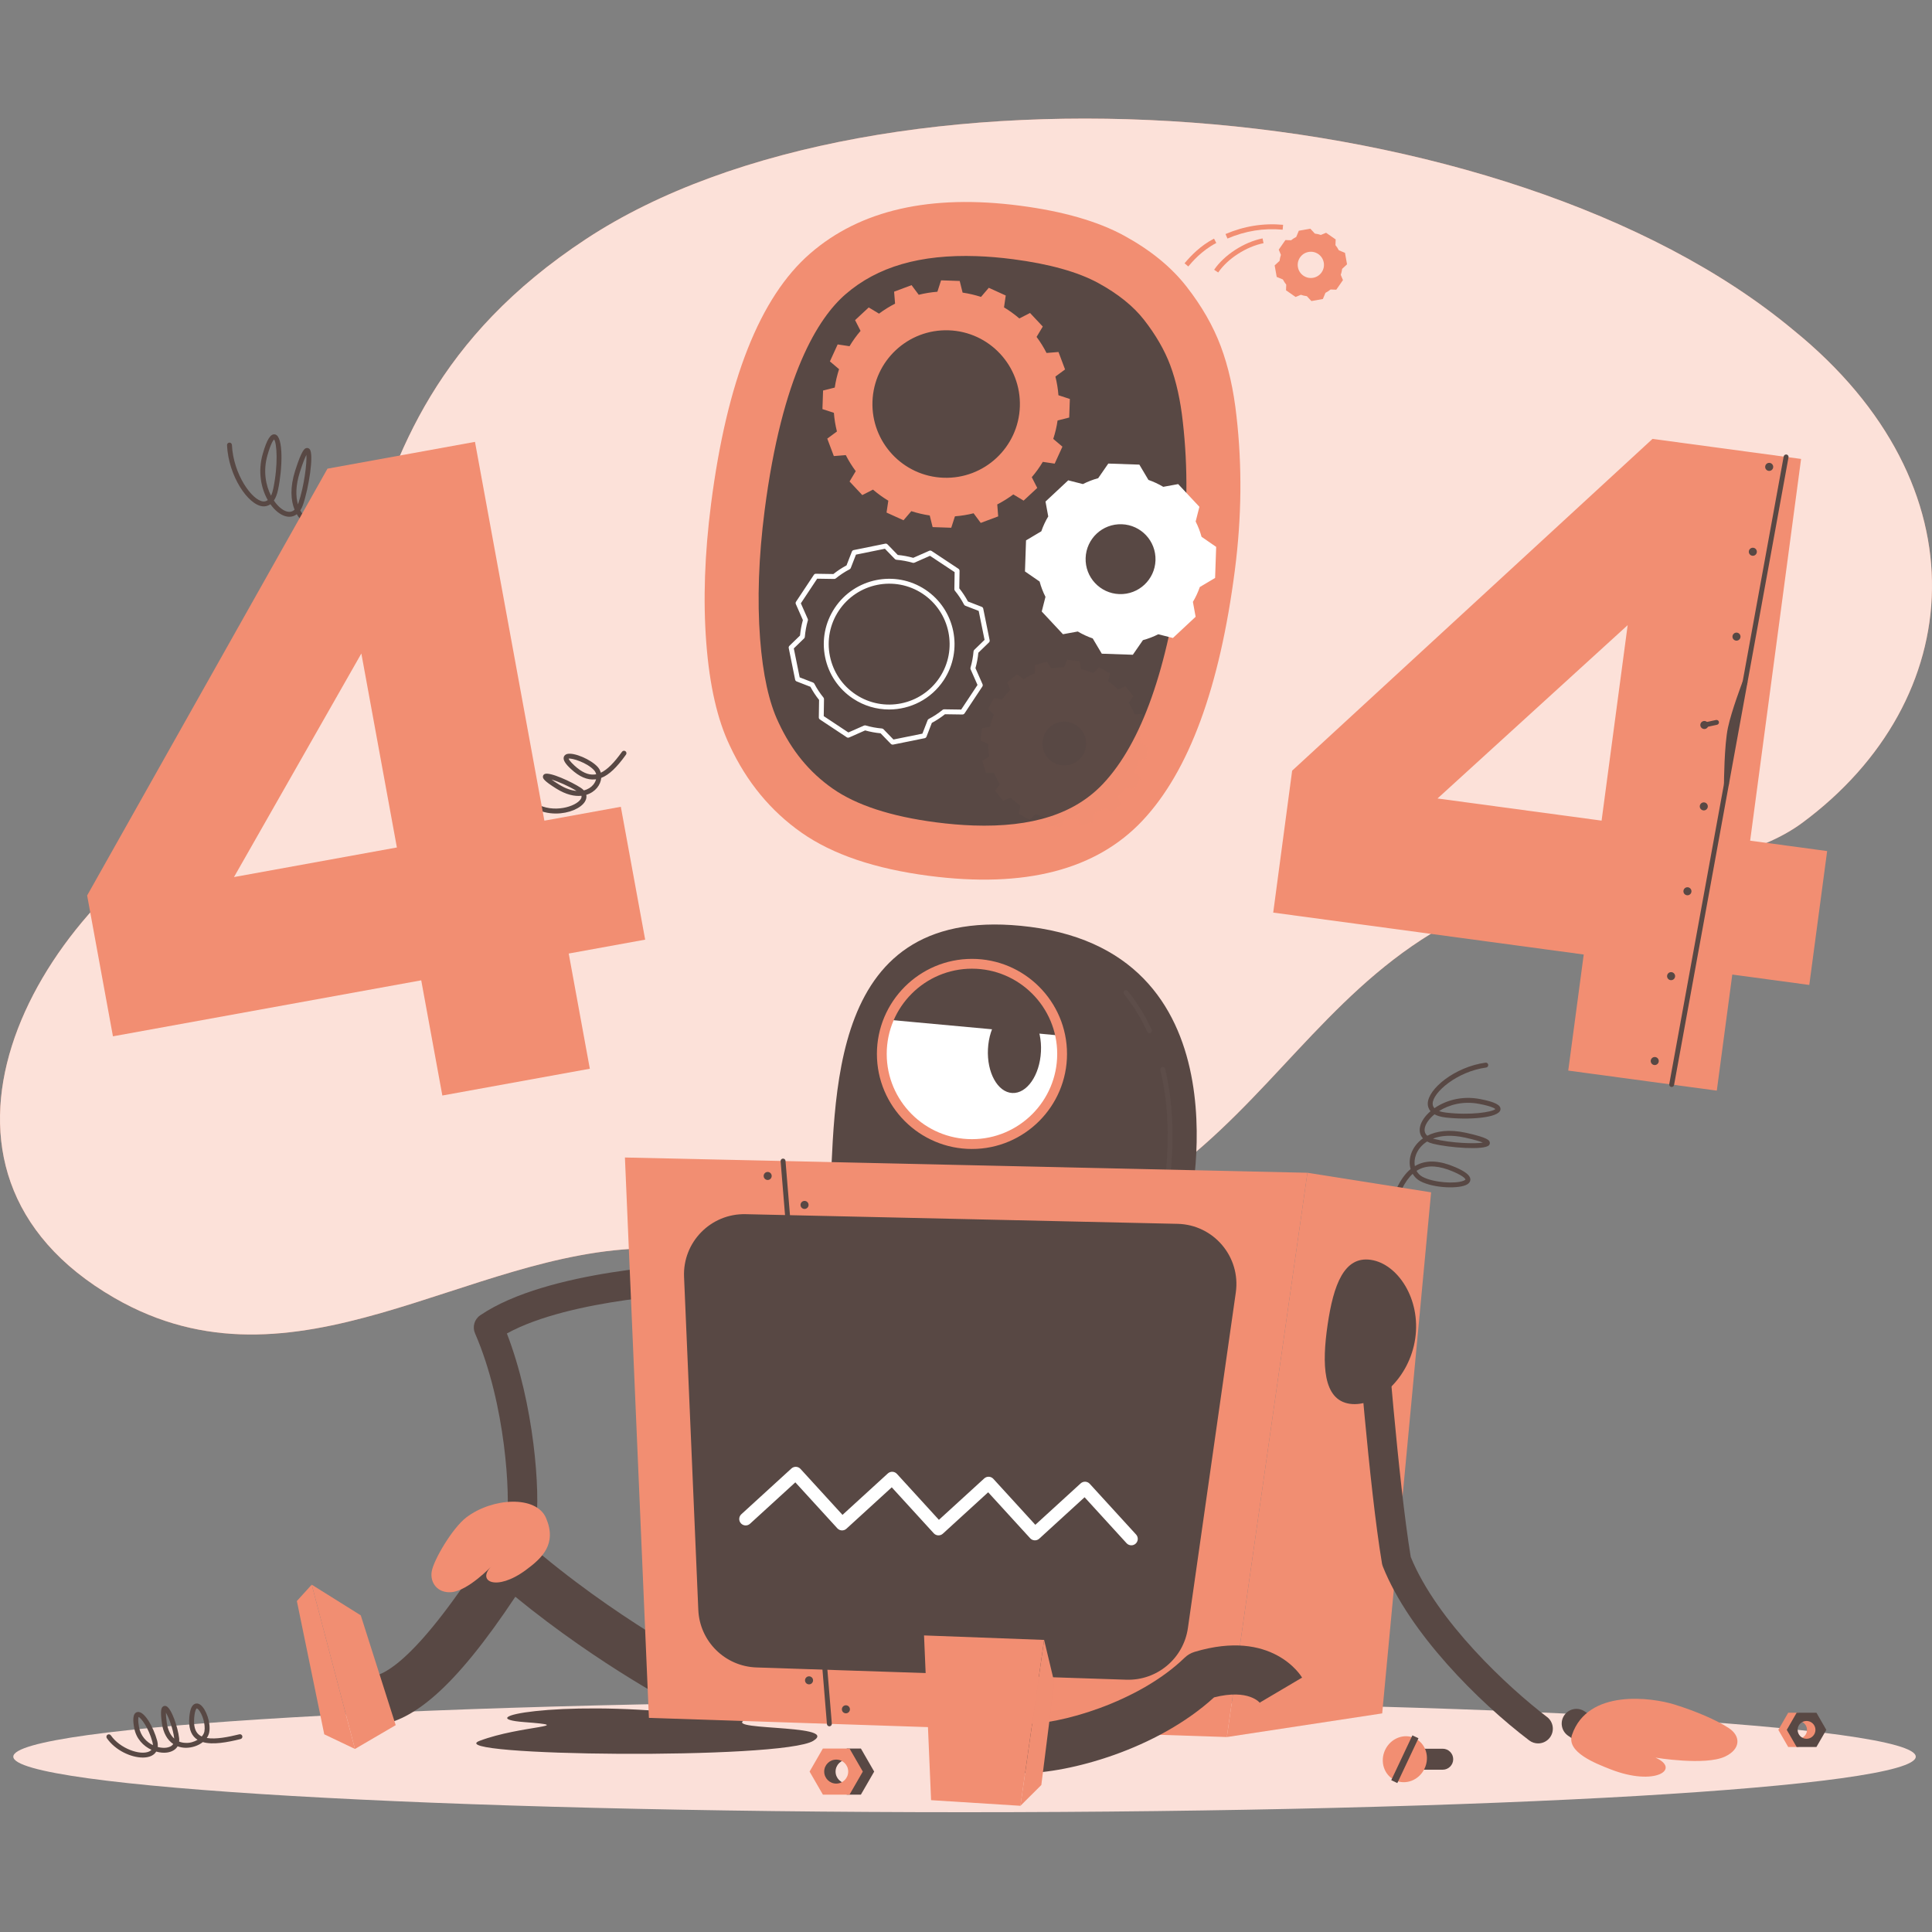 <svg width="500" height="500" viewBox="0 0 500 500" fill="none" xmlns="http://www.w3.org/2000/svg">
<rect x="0" y="0" width="500" height="500" fill="#808080" stroke="none"/>
<g clip-path="url(#clip0)">
<path d="M464.084 85.382C513.966 125.808 509.182 181.306 466.425 212.945C445.92 228.119 404.631 225.179 381.146 235.89C350.508 249.864 334.957 275.745 311.479 296.408C253.082 347.805 234.087 322.397 167.6 323.07C120.857 323.544 76.422 362.942 29.591 335.89C-27.644 302.829 7.799 236.629 54.531 211.07C108.203 181.715 74.437 112.708 151.642 61.873C227.588 11.868 389.998 23.658 464.084 85.382Z" fill="#F28E72"/>
<g opacity="0.9">
<g opacity="0.9">
<path opacity="0.9" d="M464.084 85.382C513.966 125.808 509.182 181.306 466.425 212.945C445.92 228.119 404.631 225.179 381.146 235.89C350.508 249.864 334.957 275.745 311.479 296.408C253.082 347.805 234.087 322.397 167.6 323.07C120.857 323.544 76.422 362.942 29.591 335.89C-27.644 302.829 7.799 236.629 54.531 211.07C108.203 181.715 74.437 112.708 151.642 61.873C227.588 11.868 389.998 23.658 464.084 85.382Z" fill="white"/>
</g>
</g>
<path d="M495.799 454.623C495.799 462.564 385.582 469 249.621 469C113.661 469 3.444 462.564 3.444 454.623C3.444 446.683 113.661 440.247 249.621 440.247C385.582 440.247 495.799 446.683 495.799 454.623Z" fill="#FBE0D9"/>
<path d="M70.935 113.726C70.722 113.923 70.103 114.723 69.219 117.816C68.052 121.896 68.77 125.616 70.142 128.286C70.406 127.735 70.587 127.1 70.713 126.505C72.031 120.27 71.647 114.629 70.935 113.726ZM79.297 117.726C78.97 118.343 78.419 119.611 77.596 122.208C76.507 125.646 76.5 128.408 77.107 130.522C77.15 130.415 77.19 130.309 77.225 130.203C78.72 125.837 79.447 119.823 79.297 117.726V117.726ZM88.403 123.075C88.4 123.075 87.686 123.08 86.084 126.055C84.248 129.464 83.779 132.269 84.653 134.634C84.76 134.923 84.885 135.206 85.034 135.485C85.712 135.194 86.292 134.722 86.711 134.082C88.489 131.365 89.341 125.781 88.679 123.598C88.544 123.153 88.405 123.075 88.403 123.075ZM95.584 143.987C95.507 143.987 95.43 143.973 95.354 143.944C89.639 141.731 86.22 139.568 84.445 136.971C83.155 137.23 81.71 137.058 80.341 136.406C79.009 135.773 77.729 134.667 76.81 133.076C75.953 133.738 74.894 133.918 73.731 133.553C72.441 133.148 71.099 132.061 69.983 130.491C69.273 131.004 68.546 131.082 68.011 131.037C64.236 130.73 59.122 123.216 58.755 115.208C58.739 114.859 59.009 114.561 59.359 114.547C59.702 114.516 60.007 114.801 60.023 115.151C60.371 122.75 65.241 129.538 68.114 129.771C68.58 129.817 68.971 129.671 69.297 129.416C67.573 126.392 66.678 122.076 67.998 117.466C69.09 113.65 70.055 112.16 71.213 112.435C73.401 112.98 73.114 121.287 71.956 126.767C71.693 128.01 71.314 128.902 70.882 129.539C71.885 131.018 73.071 132.014 74.111 132.341C75.04 132.633 75.728 132.386 76.236 131.902C75.238 129.445 75.032 126.094 76.386 121.823C78.169 116.2 78.886 116.047 79.315 115.957C79.617 115.893 79.918 115.993 80.133 116.237C81.306 117.561 79.904 126.294 78.426 130.615C78.235 131.176 77.997 131.667 77.719 132.084C78.508 133.629 79.669 134.681 80.884 135.259C81.859 135.722 82.86 135.891 83.77 135.806C83.656 135.565 83.553 135.323 83.462 135.074C82.455 132.348 82.946 129.201 84.965 125.452C86.305 122.966 87.398 121.807 88.403 121.805H88.405C88.703 121.805 89.262 121.916 89.657 122.646C90.764 124.69 89.963 131.431 87.774 134.777C87.258 135.565 86.546 136.163 85.721 136.553C87.421 138.789 90.651 140.761 95.812 142.76C96.14 142.887 96.302 143.254 96.175 143.582C96.077 143.833 95.838 143.987 95.584 143.987" fill="#584844"/>
<path d="M147.158 196.338C147.229 196.536 147.511 197.058 148.638 198.1C150.525 199.845 152.242 200.62 153.883 200.44C154.018 200.427 154.154 200.407 154.29 200.38C154.199 199.994 154.015 199.638 153.739 199.332C151.951 197.374 148.025 196.135 147.158 196.338ZM142.727 201.733C143.153 202.047 143.765 202.464 144.639 203.011C146.362 204.088 147.898 204.586 149.21 204.69C147.106 203.386 144.354 202.232 142.727 201.733V201.733ZM143.854 210.539C141.918 210.539 139.881 210.097 138.062 209.029C137.76 208.85 137.659 208.463 137.836 208.161C138.012 207.856 138.402 207.758 138.704 207.934C143.234 210.594 149.089 208.737 150.294 206.8C150.434 206.574 150.562 206.284 150.481 205.948C148.689 206.138 146.485 205.663 143.966 204.088C140.734 202.068 140.486 201.467 140.506 200.986C140.519 200.703 140.68 200.454 140.939 200.322C142.202 199.681 147.928 202.32 150.315 203.888C150.628 204.094 150.891 204.316 151.104 204.553C152.16 204.296 152.977 203.75 153.52 203.097C153.893 202.651 154.142 202.162 154.267 201.673C154.182 201.686 154.097 201.696 154.012 201.705C151.983 201.909 149.946 201.037 147.776 199.032C146.286 197.654 145.707 196.705 145.9 195.952C145.962 195.713 146.162 195.285 146.812 195.123C148.568 194.686 152.903 196.533 154.676 198.477C155.076 198.913 155.346 199.428 155.491 199.979C157.148 199.201 158.9 197.455 160.974 194.556C161.179 194.271 161.574 194.205 161.861 194.409C162.145 194.613 162.211 195.01 162.007 195.295C159.608 198.646 157.609 200.545 155.6 201.321C155.521 202.215 155.152 203.124 154.497 203.911C153.853 204.682 152.915 205.345 151.727 205.703C151.853 206.274 151.739 206.879 151.372 207.47C150.302 209.193 147.231 210.539 143.854 210.539" fill="#584844"/>
<path d="M60.557 226.982L93.517 169.126L102.714 219.324L60.557 226.982ZM160.669 208.796L140.885 212.389L122.924 114.355L84.752 121.288L22.552 231.749L29.23 268.2L109.013 253.707L114.477 283.52L152.647 276.586L147.185 246.774L166.969 243.179L160.669 208.796Z" fill="#F28E72"/>
<path d="M320 107.686C319.261 100.914 317.909 94.897 315.941 89.634C313.973 84.373 311.014 79.213 307.065 74.158C303.117 69.102 297.74 64.715 290.935 60.996C284.13 57.279 275.148 54.69 263.989 53.235C240.764 50.209 222.659 54.333 209.671 65.602C196.679 76.873 188.133 98.462 184.026 130.371C182.355 143.348 181.941 155.344 182.785 166.36C183.627 177.374 185.648 186.233 188.852 192.938C193.233 202.358 199.434 209.879 207.451 215.502C215.467 221.125 226.448 224.846 240.399 226.665C265.28 229.906 283.72 225.13 295.718 212.332C307.714 199.538 315.674 177.91 319.595 147.45C321.344 133.864 321.478 120.609 320 107.686Z" fill="#F28E72"/>
<path d="M251.862 213.63C248.809 213.526 245.56 213.251 242.204 212.813C230.58 211.3 221.587 208.359 215.472 204.068C209.44 199.838 204.875 194.271 201.516 187.047L201.454 186.916C199.012 181.808 197.417 174.532 196.711 165.296C195.943 155.281 196.335 144.13 197.878 132.153C202.41 96.957 211.77 82.271 218.824 76.152C227.049 69.016 238.149 65.791 252.761 66.291C255.755 66.393 258.926 66.661 262.185 67.085C271.563 68.306 278.983 70.382 284.239 73.252C289.33 76.035 293.307 79.232 296.06 82.757C299.112 86.662 301.399 90.621 302.858 94.524C304.411 98.677 305.507 103.615 306.115 109.199C307.467 121.02 307.34 133.264 305.743 145.667C302.222 173.014 295.421 192.23 285.529 202.778C278.192 210.606 267.18 214.156 251.865 213.632C251.864 213.63 251.862 213.63 251.862 213.63Z" fill="#584844"/>
<path d="M244.214 123.642C233.681 123.281 225.434 114.449 225.794 103.916C226.156 93.371 234.988 85.125 245.521 85.485C256.053 85.846 264.3 94.678 263.939 105.223C263.577 115.756 254.746 124.002 244.214 123.642ZM276.711 108.062L276.876 103.252L273.923 102.288C273.802 100.645 273.527 99.021 273.136 97.458L275.638 95.614L273.938 91.096L270.843 91.345C270.105 89.885 269.238 88.494 268.266 87.192L269.87 84.515L266.573 80.998L263.806 82.414C262.559 81.355 261.245 80.395 259.838 79.547L260.286 76.476L255.896 74.482L253.883 76.841C252.351 76.344 250.763 75.97 249.121 75.725L248.372 72.714L243.549 72.549L242.597 75.501C240.942 75.634 239.332 75.897 237.769 76.288L235.91 73.798L231.394 75.485L231.642 78.582C230.181 79.332 228.792 80.198 227.488 81.171L224.824 79.567L221.294 82.851L222.711 85.631C221.653 86.864 220.693 88.191 219.857 89.599L216.786 89.137L214.78 93.528L217.15 95.54C216.654 97.074 216.268 98.674 216.034 100.304L213.01 101.064L212.845 105.874L215.811 106.84C215.931 108.494 216.207 110.106 216.598 111.667L214.095 113.514L215.795 118.031L218.891 117.782C219.629 119.242 220.496 120.631 221.467 121.935L219.864 124.612L223.161 128.129L225.929 126.712C227.163 127.771 228.488 128.732 229.895 129.58L229.434 132.651L233.825 134.644L235.85 132.287C237.383 132.784 238.971 133.156 240.614 133.402L241.362 136.415L246.184 136.579L247.136 133.625C248.792 133.492 250.402 133.23 251.965 132.838L253.811 135.328L258.329 133.641L258.091 130.545C259.553 129.796 260.929 128.928 262.246 127.956L264.909 129.56L268.439 126.275L267.022 123.497C268.081 122.262 269.041 120.935 269.878 119.529L272.949 119.99L274.954 115.598L272.583 113.586C273.081 112.053 273.466 110.466 273.699 108.822L276.711 108.062Z" fill="#F28E72"/>
<g opacity="0.3">
<g opacity="0.3">
<path opacity="0.3" d="M280.409 195.146C278.903 197.888 275.451 198.899 272.709 197.395C269.968 195.887 268.971 192.436 270.477 189.695C271.982 186.954 275.419 185.957 278.161 187.462C280.903 188.968 281.915 192.405 280.409 195.146ZM296.755 196.404L297.104 193.163L295.155 192.368C295.147 191.254 295.052 190.15 294.867 189.074L296.643 187.946L295.74 184.809L293.63 184.827C293.205 183.801 292.703 182.819 292.111 181.893L293.314 180.165L291.276 177.629L289.332 178.439C288.555 177.669 287.718 176.958 286.804 176.318L287.275 174.252L284.417 172.684L282.924 174.192C281.899 173.756 280.84 173.437 279.779 173.193L279.42 171.116L276.178 170.753L275.383 172.701C274.269 172.708 273.179 172.819 272.089 173.005L270.962 171.211L267.825 172.13L267.841 174.241C266.831 174.666 265.848 175.169 264.907 175.759L263.18 174.54L260.644 176.579L261.455 178.523C260.699 179.302 259.972 180.138 259.332 181.051L257.281 180.594L255.713 183.453L257.208 184.93C256.786 185.971 256.454 187.016 256.209 188.092L254.131 188.437L253.782 191.678L255.73 192.487C255.722 193.587 255.834 194.691 256.019 195.767L254.228 196.894L255.146 200.032L257.255 200.029C257.681 201.04 258.183 202.023 258.775 202.949L257.557 204.675L259.594 207.227L261.554 206.402C262.33 207.171 263.168 207.883 264.082 208.523L263.61 210.588L266.469 212.157L267.961 210.663C268.987 211.084 270.046 211.404 271.107 211.647L271.466 213.725L274.708 214.088L275.503 212.139C276.602 212.133 277.706 212.023 278.796 211.837L279.924 213.629L283.046 212.71L283.045 210.601C284.054 210.174 285.037 209.672 285.979 209.082L287.69 210.3L290.241 208.262L289.417 206.317C290.187 205.541 290.898 204.703 291.554 203.79L293.603 204.246L295.173 201.388L293.678 199.91C294.1 198.87 294.417 197.825 294.662 196.764L296.755 196.404Z" fill="#F28E72"/>
</g>
</g>
<path d="M289.69 153.753C284.693 153.582 280.79 149.388 280.961 144.404C281.131 139.407 285.312 135.503 290.31 135.674C295.307 135.845 299.21 140.025 299.04 145.024C298.869 150.006 294.688 153.925 289.69 153.753ZM314.742 141.534L310.957 138.919C310.957 138.917 310.956 138.913 310.956 138.912C310.582 137.537 310.065 136.212 309.434 134.968L310.402 131.163L304.914 125.284L301.049 125.991C299.853 125.277 298.568 124.672 297.223 124.205C297.221 124.204 297.217 124.204 297.214 124.203L294.864 120.245L286.826 119.971L284.211 123.754L284.198 123.758C282.824 124.133 281.502 124.648 280.259 125.278L276.455 124.309L270.576 129.799L271.282 133.655C271.281 133.657 271.281 133.658 271.28 133.659C270.551 134.869 269.959 136.154 269.492 137.499L265.537 139.848L265.261 147.887L269.049 150.501C269.423 151.887 269.924 153.207 270.567 154.463C270.567 154.463 270.567 154.463 270.567 154.464L269.601 158.257L275.09 164.137L278.931 163.433C280.143 164.149 281.43 164.756 282.791 165.223C282.792 165.223 282.793 165.225 282.795 165.225L285.14 169.175L293.178 169.45L295.79 165.669C297.18 165.295 298.504 164.779 299.761 164.147H299.763L303.549 165.11L309.427 159.622L308.723 155.764C309.451 154.554 310.042 153.268 310.509 151.923H310.51L314.467 149.572L314.742 141.534Z" fill="white"/>
<path d="M335.901 69.147C335.571 67.298 336.804 65.535 338.646 65.206C340.495 64.874 342.259 66.102 342.589 67.951C342.92 69.798 341.692 71.561 339.844 71.892C338 72.222 336.231 70.994 335.901 69.147ZM342.361 77.382L343.023 75.787C343.024 75.786 343.025 75.786 343.027 75.786C343.502 75.54 343.947 75.246 344.353 74.916L345.828 74.974L347.554 72.494L346.989 71.13C347.158 70.635 347.279 70.117 347.345 69.585V69.582L348.612 68.407L348.081 65.433L346.485 64.773C346.484 64.77 346.483 64.769 346.483 64.768C346.236 64.293 345.943 63.847 345.614 63.441L345.67 61.968L343.192 60.241L341.831 60.805C341.831 60.805 341.831 60.804 341.829 60.804C341.328 60.631 340.81 60.516 340.279 60.45L339.105 59.182L336.131 59.714L335.47 61.312C334.991 61.557 334.545 61.846 334.135 62.181L332.665 62.126L330.939 64.604L331.499 65.957C331.332 66.46 331.211 66.98 331.146 67.517V67.518L329.88 68.691L330.412 71.663L332.007 72.325C332.253 72.806 332.547 73.251 332.878 73.663C332.878 73.664 332.878 73.664 332.878 73.664L332.822 75.13L335.302 76.856L336.662 76.293C337.163 76.467 337.683 76.581 338.213 76.647L339.388 77.914L342.361 77.382Z" fill="#F28E72"/>
<path d="M307.528 68.959L306.558 68.14C308.244 66.144 310.635 63.615 314.186 61.755L314.775 62.881C310.989 64.862 308.564 67.734 307.528 68.959Z" fill="#F28E72"/>
<path d="M317.664 61.737L317.163 60.569C321.966 58.512 326.984 57.71 332.067 58.182L331.949 59.447C327.075 58.982 322.269 59.762 317.664 61.737Z" fill="#F28E72"/>
<path d="M315.267 70.521L314.218 69.807C316.826 65.977 321.98 62.641 326.751 61.695L326.997 62.94C322.527 63.828 317.702 66.946 315.267 70.521Z" fill="#F28E72"/>
<path d="M217.073 158.058C214.765 161.541 213.952 165.716 214.784 169.813C215.616 173.908 217.993 177.436 221.477 179.745C228.672 184.511 238.4 182.539 243.164 175.349C247.93 168.158 245.959 158.424 238.768 153.654C231.579 148.889 221.847 150.864 217.073 158.058ZM230.098 183.615C226.888 183.615 223.645 182.706 220.776 180.804C217.009 178.307 214.439 174.493 213.54 170.066C212.64 165.637 213.519 161.123 216.016 157.356C221.177 149.58 231.699 147.445 239.471 152.595C247.244 157.754 249.375 168.276 244.223 176.051C240.973 180.956 235.585 183.615 230.098 183.615V183.615ZM223.853 187.722C223.914 187.722 223.974 187.731 224.032 187.749C225.392 188.147 226.807 188.411 228.236 188.531C228.39 188.544 228.533 188.611 228.64 188.721L231.225 191.386L238.718 189.867L240.063 186.397C240.119 186.253 240.226 186.134 240.362 186.064C241.635 185.4 242.838 184.61 243.937 183.714C244.053 183.62 244.184 183.555 244.347 183.571L248.754 183.637L252.977 177.265L251.195 173.222C251.135 173.086 251.125 172.933 251.167 172.789C251.568 171.404 251.831 169.988 251.949 168.585C251.962 168.432 252.029 168.29 252.139 168.182L254.804 165.597L253.286 158.103L249.822 156.761C249.675 156.704 249.556 156.595 249.485 156.452C248.824 155.183 248.033 153.985 247.134 152.891C247.039 152.774 246.988 152.628 246.99 152.477L247.058 148.067L240.684 143.843L236.652 145.621C236.516 145.68 236.362 145.69 236.219 145.651C234.843 145.25 233.423 144.987 232 144.868C231.847 144.856 231.704 144.788 231.597 144.679L229.016 142.016L221.522 143.536L220.18 146.998C220.124 147.142 220.018 147.261 219.881 147.332C218.616 147.99 217.412 148.782 216.305 149.686C216.188 149.78 216.035 149.847 215.891 149.832L211.487 149.764L207.262 156.137L209.043 160.174C209.119 160.348 209.114 160.546 209.03 160.715C208.672 161.983 208.409 163.399 208.291 164.82C208.278 164.972 208.211 165.115 208.1 165.223L205.435 167.807L206.955 175.299L210.415 176.642C210.57 176.701 210.694 176.818 210.763 176.968C211.421 178.227 212.209 179.422 213.104 180.512C213.2 180.627 213.253 180.777 213.25 180.927L213.183 185.334L219.556 189.561L223.598 187.777C223.679 187.741 223.766 187.722 223.853 187.722V187.722ZM231.011 192.712C230.84 192.712 230.675 192.643 230.555 192.519L227.892 189.774C226.538 189.647 225.195 189.398 223.899 189.031L219.75 190.861C219.553 190.951 219.324 190.928 219.143 190.81L212.191 186.201C212.011 186.08 211.904 185.878 211.908 185.661L211.977 181.137C211.132 180.086 210.38 178.945 209.735 177.739L206.173 176.357C205.971 176.28 205.823 176.104 205.779 175.892L204.123 167.718C204.079 167.506 204.148 167.288 204.303 167.135L207.047 164.475C207.174 163.126 207.422 161.784 207.788 160.476L205.961 156.333C205.873 156.134 205.892 155.906 206.012 155.725L210.62 148.773C210.739 148.593 210.909 148.481 211.159 148.489L215.68 148.559C216.742 147.711 217.885 146.958 219.082 146.318L220.463 142.754C220.542 142.552 220.719 142.405 220.929 142.361L229.104 140.703C229.316 140.663 229.534 140.73 229.685 140.883L232.344 143.625C233.695 143.75 235.039 144.002 236.347 144.367L240.49 142.54C240.687 142.454 240.915 142.474 241.097 142.592L248.049 147.2C248.229 147.321 248.335 147.523 248.333 147.74L248.263 152.266C249.109 153.32 249.862 154.46 250.504 155.663L254.068 157.045C254.27 157.124 254.417 157.298 254.46 157.51L256.117 165.684C256.161 165.896 256.092 166.116 255.937 166.267L253.192 168.929C253.068 170.263 252.817 171.603 252.449 172.92L254.28 177.071C254.368 177.269 254.347 177.499 254.228 177.678L249.62 184.629C249.501 184.808 249.312 184.9 249.082 184.912L244.558 184.845C243.504 185.685 242.363 186.436 241.162 187.077L239.777 190.649C239.698 190.851 239.523 190.998 239.311 191.042L231.138 192.699C231.094 192.708 231.053 192.712 231.011 192.712" fill="white"/>
<path d="M372.028 206.646L421.238 161.791L414.49 212.377L372.028 206.646ZM472.865 220.254L452.937 217.565L466.117 118.773L427.669 113.585L334.407 199.448L329.508 236.18L409.867 247.026L405.86 277.069L444.307 282.257L448.314 252.215L468.242 254.903L472.865 220.254Z" fill="#F28E72"/>
<path d="M432.625 281.316C432.587 281.316 432.549 281.312 432.511 281.306C432.165 281.242 431.937 280.912 432 280.567L461.617 118.136C461.679 117.793 462.013 117.578 462.356 117.626C462.7 117.689 462.929 118.021 462.865 118.365L433.248 280.795C433.193 281.101 432.926 281.316 432.625 281.316Z" fill="#584844"/>
<path d="M458.904 120.865C458.884 121.439 458.403 121.888 457.829 121.869C457.255 121.849 456.804 121.368 456.825 120.792C456.844 120.218 457.326 119.769 457.9 119.788C458.474 119.808 458.923 120.291 458.904 120.865Z" fill="#584844"/>
<path d="M454.673 142.831C454.653 143.405 454.172 143.854 453.598 143.835C453.024 143.815 452.573 143.334 452.593 142.759C452.612 142.185 453.095 141.735 453.669 141.754C454.243 141.775 454.692 142.257 454.673 142.831Z" fill="#584844"/>
<path d="M450.442 164.797C450.423 165.371 449.94 165.821 449.366 165.802C448.792 165.781 448.342 165.3 448.362 164.725C448.381 164.151 448.864 163.703 449.437 163.721C450.011 163.741 450.462 164.223 450.442 164.797Z" fill="#584844"/>
<path d="M442.122 187.664C442.101 188.239 441.62 188.689 441.046 188.668C440.471 188.648 440.022 188.167 440.042 187.593C440.061 187.019 440.543 186.57 441.117 186.589C441.691 186.609 442.141 187.09 442.122 187.664Z" fill="#584844"/>
<path d="M441.979 208.73C441.96 209.304 441.478 209.755 440.904 209.735C440.33 209.714 439.88 209.233 439.9 208.658C439.92 208.084 440.401 207.635 440.975 207.654C441.549 207.674 442 208.156 441.979 208.73Z" fill="#584844"/>
<path d="M437.748 230.697C437.728 231.271 437.247 231.722 436.673 231.701C436.099 231.681 435.648 231.2 435.669 230.625C435.688 230.051 436.17 229.601 436.744 229.62C437.318 229.641 437.767 230.123 437.748 230.697Z" fill="#584844"/>
<path d="M433.517 252.663C433.497 253.237 433.016 253.688 432.442 253.668C431.868 253.647 431.418 253.166 431.437 252.591C431.458 252.017 431.939 251.568 432.513 251.587C433.087 251.607 433.536 252.09 433.517 252.663Z" fill="#584844"/>
<path d="M429.286 274.63C429.267 275.204 428.784 275.654 428.21 275.634C427.637 275.614 427.187 275.133 427.206 274.557C427.226 273.984 427.708 273.535 428.282 273.553C428.855 273.573 429.305 274.056 429.286 274.63Z" fill="#584844"/>
<path d="M441.081 188.264C440.789 188.264 440.525 188.061 440.462 187.761C440.388 187.42 440.605 187.082 440.949 187.008L444.102 186.332C444.45 186.263 444.782 186.475 444.856 186.819C444.93 187.162 444.711 187.499 444.368 187.573L441.215 188.25C441.17 188.259 441.126 188.264 441.081 188.264Z" fill="#584844"/>
<path d="M451.608 176.567C451.608 176.567 448.766 183.968 447.81 188.451C446.854 192.937 446.796 202.957 446.796 202.957" fill="#584844"/>
<path d="M446.796 203.592H446.792C446.442 203.59 446.16 203.304 446.161 202.954C446.164 202.542 446.23 192.816 447.19 188.319C448.146 183.837 450.898 176.643 451.015 176.339C451.141 176.012 451.507 175.85 451.835 175.974C452.163 176.1 452.327 176.468 452.201 176.794C452.172 176.868 449.366 184.202 448.431 188.585C447.499 192.955 447.431 202.862 447.431 202.961C447.43 203.31 447.145 203.592 446.796 203.592Z" fill="#584844"/>
<path d="M214.644 313.183C216.407 284.74 213.163 233.033 266.631 239.878C323.938 247.213 307.542 314.224 307.542 314.224L214.644 313.183Z" fill="#584844"/>
<path d="M274.873 272.756C274.873 285.64 264.428 296.086 251.543 296.086C238.657 296.086 228.211 285.64 228.211 272.756C228.211 259.871 238.657 249.425 251.543 249.425C264.428 249.425 274.873 259.871 274.873 272.756Z" fill="white"/>
<path d="M254.607 249.461C243.556 247.575 231.74 255.721 230.576 263.974L274.389 268.002C272.845 258.594 263.376 250.959 254.607 249.461Z" fill="#584844"/>
<path d="M269.397 272.175C269.084 278.274 265.76 283.061 261.972 282.867C258.185 282.673 255.369 277.57 255.682 271.47C255.995 265.372 259.319 260.584 263.106 260.778C266.894 260.972 269.711 266.074 269.397 272.175Z" fill="#584844"/>
<path d="M251.543 250.695C239.378 250.695 229.482 260.591 229.482 272.755C229.482 284.92 239.378 294.816 251.543 294.816C263.708 294.816 273.603 284.92 273.603 272.755C273.603 260.591 263.708 250.695 251.543 250.695ZM251.543 297.355C237.977 297.355 226.943 286.321 226.943 272.755C226.943 259.19 237.977 248.155 251.543 248.155C265.108 248.155 276.143 259.19 276.143 272.755C276.143 286.321 265.108 297.355 251.543 297.355Z" fill="#F28E72"/>
<g opacity="0.3">
<g opacity="0.3">
<path opacity="0.3" d="M301.024 312.468C300.975 312.468 300.925 312.461 300.875 312.45C300.534 312.369 300.325 312.025 300.406 311.684C300.448 311.513 304.493 294.296 300.292 276.89C300.209 276.55 300.419 276.207 300.76 276.124C301.097 276.047 301.443 276.251 301.526 276.593C305.802 294.305 301.683 311.806 301.64 311.981C301.57 312.274 301.311 312.468 301.024 312.468Z" fill="white"/>
</g>
</g>
<g opacity="0.3">
<g opacity="0.3">
<path opacity="0.3" d="M297.486 267.371C297.244 267.371 297.015 267.233 296.908 267C295.275 263.437 293.25 260.166 290.887 257.278C290.665 257.006 290.705 256.606 290.977 256.385C291.248 256.162 291.648 256.201 291.871 256.474C294.301 259.447 296.385 262.81 298.062 266.472C298.208 266.79 298.068 267.167 297.75 267.312C297.663 267.352 297.573 267.371 297.486 267.371Z" fill="white"/>
</g>
</g>
<path d="M95.653 446.598C95.494 446.598 95.338 446.597 95.18 446.592C91.676 446.495 88.912 443.576 89.008 440.071C89.103 436.568 91.991 433.857 95.528 433.9C95.569 433.901 95.609 433.901 95.65 433.901C99.318 433.901 108.142 429.445 126.602 400.344C127.595 398.782 129.219 397.729 131.051 397.463C132.886 397.202 134.74 397.745 136.136 398.96C158.916 418.821 183.055 431.184 183.296 431.307C186.422 432.894 187.669 436.716 186.083 439.841C184.496 442.967 180.676 444.217 177.551 442.629C176.592 442.143 155.493 431.354 133.368 413.241C117.897 436.5 106.416 446.598 95.653 446.598Z" fill="#584844"/>
<path d="M134.931 397.819C134.751 397.819 134.57 397.807 134.387 397.781C132.305 397.483 130.858 395.554 131.155 393.471C132.058 387.153 130.939 363.473 122.935 345.063C122.205 343.385 122.771 341.426 124.282 340.395C141.675 328.543 178.722 327.126 180.292 327.071C182.383 327.026 184.156 328.644 184.23 330.746C184.302 332.847 182.658 334.612 180.557 334.684C180.213 334.697 147.823 335.94 131.18 345.1C138.27 363.431 139.878 386.283 138.697 394.55C138.425 396.449 136.796 397.819 134.931 397.819Z" fill="#584844"/>
<path d="M141.329 392.888C138.795 386.913 127.378 387.591 120.674 392.712C117.091 395.449 112.242 403.683 111.732 406.668C111.223 409.652 113.291 412.356 116.841 412.049C121.218 411.669 127.228 405.308 127.228 405.308C123.23 409.229 128.389 411.996 136.087 406.325C140.357 403.18 144.166 399.579 141.329 392.888Z" fill="#F28E72"/>
<path d="M372.433 287.534C373.005 287.747 373.653 287.873 374.257 287.944C380.584 288.693 386.17 287.808 387.005 287.02C386.789 286.823 385.937 286.281 382.778 285.677C378.611 284.883 374.97 285.928 372.433 287.534ZM370.832 294.672C370.941 294.704 371.051 294.734 371.159 294.761C375.643 295.859 381.695 296.046 383.771 295.706C383.129 295.434 381.816 295 379.156 294.413C375.634 293.637 372.881 293.879 370.832 294.672V294.672ZM366.599 303.011C366.949 303.662 367.471 304.197 368.146 304.557C371.012 306.082 376.648 306.431 378.763 305.578C379.195 305.402 379.26 305.258 379.26 305.256C379.26 305.252 379.19 304.543 376.084 303.213C372.526 301.69 369.688 301.476 367.411 302.556C367.133 302.689 366.863 302.84 366.599 303.011ZM359.709 314.859C359.652 314.859 359.593 314.853 359.534 314.835C359.198 314.738 359.002 314.385 359.1 314.05C360.791 308.159 362.639 304.559 365.066 302.558C364.694 301.294 364.736 299.841 365.26 298.42C365.771 297.038 366.757 295.664 368.259 294.605C367.524 293.81 367.25 292.77 367.51 291.582C367.797 290.259 368.76 288.827 370.222 287.573C369.647 286.913 369.506 286.192 369.502 285.659C369.471 281.873 376.495 276.104 384.436 275.021C384.786 274.957 385.104 275.216 385.151 275.564C385.198 275.911 384.956 276.231 384.608 276.278C377.068 277.307 370.747 282.765 370.772 285.649C370.776 286.116 370.949 286.492 371.232 286.795C374.09 284.806 378.309 283.526 383.017 284.43C386.914 285.175 388.498 285.998 388.315 287.181C387.97 289.407 379.67 289.866 374.108 289.204C372.847 289.054 371.924 288.757 371.251 288.385C369.867 289.516 368.982 290.786 368.751 291.851C368.544 292.802 368.85 293.466 369.379 293.928C371.736 292.713 375.053 292.205 379.43 293.173C385.189 294.444 385.405 295.146 385.535 295.564C385.626 295.863 385.552 296.169 385.33 296.404C384.116 297.69 375.291 297.081 370.858 295.994C370.281 295.853 369.77 295.66 369.331 295.421C367.862 296.346 366.917 297.596 366.453 298.86C366.078 299.873 365.993 300.882 366.166 301.784C366.394 301.647 366.628 301.523 366.867 301.409C369.494 300.162 372.67 300.371 376.585 302.045C379.18 303.158 380.433 304.14 380.525 305.142C380.551 305.439 380.493 306.005 379.8 306.465C377.863 307.751 371.077 307.557 367.55 305.678C366.718 305.233 366.058 304.58 365.597 303.791C363.521 305.687 361.847 309.081 360.319 314.399C360.239 314.679 359.986 314.859 359.709 314.859" fill="#584844"/>
<path d="M194.425 444.477C195.26 444.209 194.981 443.402 194.047 443.402H176.857C144.124 439.936 121.253 444.581 135.664 445.676C150.075 446.773 134.648 446.542 124.125 450.524C113.6 454.504 202.406 455.508 210.482 450.524C217.931 445.927 182.826 448.195 194.425 444.477Z" fill="#584844"/>
<path d="M317.509 449.544L167.938 444.586L161.73 299.56L338.357 303.51L317.509 449.544Z" fill="#F28E72"/>
<path d="M214.643 446.769C214.315 446.769 214.037 446.519 214.011 446.186L202.021 300.527C201.992 300.178 202.252 299.872 202.601 299.843C202.961 299.824 203.258 300.074 203.287 300.423L215.277 446.082C215.304 446.431 215.045 446.739 214.696 446.767C214.677 446.768 214.661 446.769 214.643 446.769Z" fill="#584844"/>
<path d="M317.509 449.544L357.711 443.424L370.372 308.571L338.357 303.51L317.509 449.544Z" fill="#F28E72"/>
<g opacity="0.2">
<g opacity="0.2">
<path opacity="0.2" d="M317.509 449.544L357.711 443.424L370.372 308.571L338.357 303.51L317.509 449.544Z" fill="#584844"/>
</g>
</g>
<path d="M180.721 416.63L177.033 330.468C176.648 321.475 183.945 314.027 192.944 314.229L304.751 316.728C314.089 316.937 321.144 325.259 319.824 334.503L307.428 421.339C306.304 429.209 299.435 434.97 291.491 434.707L195.768 431.534C187.628 431.263 181.069 424.769 180.721 416.63Z" fill="#584844"/>
<path d="M292.789 399.925C292.337 399.925 291.887 399.742 291.557 399.383L280.689 387.487L268.961 398.203C268.281 398.825 267.227 398.776 266.605 398.098L255.737 386.201L244.009 396.917C243.329 397.538 242.274 397.49 241.655 396.812L230.785 384.916L219.057 395.632C218.732 395.93 218.293 396.088 217.858 396.068C217.417 396.047 217.001 395.853 216.703 395.527L205.833 383.631L194.105 394.346C193.427 394.968 192.372 394.918 191.751 394.24C191.13 393.561 191.179 392.506 191.858 391.886L204.815 380.047C205.494 379.423 206.549 379.473 207.17 380.152L218.039 392.048L229.767 381.33C230.093 381.032 230.53 380.878 230.967 380.896C231.407 380.915 231.824 381.111 232.122 381.436L242.99 393.333L254.719 382.617C255.397 381.994 256.452 382.043 257.074 382.722L267.942 394.618L279.67 383.903C280.35 383.279 281.403 383.328 282.024 384.008L294.019 397.134C294.64 397.813 294.592 398.868 293.912 399.488C293.592 399.781 293.19 399.925 292.789 399.925Z" fill="white"/>
<path d="M91.863 452.628L83.917 448.838L76.828 414.344L80.675 410.108L91.863 452.628Z" fill="#F28E72"/>
<path d="M91.863 452.628L102.407 446.467L93.367 418.048L80.675 410.108L91.863 452.628Z" fill="#F28E72"/>
<g opacity="0.2">
<g opacity="0.2">
<path opacity="0.2" d="M91.863 452.628L102.407 446.467L93.367 418.048L80.675 410.108L91.863 452.628Z" fill="#584844"/>
</g>
</g>
<path d="M264.792 458.898C264.493 458.898 264.2 458.893 263.915 458.885C260.41 458.789 257.647 455.87 257.743 452.364C257.838 448.862 260.735 446.107 264.263 446.194C274.043 446.513 294.743 440.505 306.568 429.027C307.299 428.318 308.189 427.795 309.165 427.501C329.211 421.485 336.672 433.639 336.979 434.161L326.051 440.622C326.051 440.622 326.093 440.711 326.197 440.854C326.076 440.687 323.237 436.996 314.197 439.28C299.358 452.825 276.58 458.898 264.792 458.898Z" fill="#584844"/>
<path d="M264.088 467.337L240.964 465.881L239.139 423.248L270.217 424.41L264.088 467.337Z" fill="#F28E72"/>
<path d="M264.089 467.337L269.494 461.959L272.844 435.375L270.217 424.41L264.089 467.337Z" fill="#F28E72"/>
<g opacity="0.2">
<g opacity="0.2">
<path opacity="0.2" d="M264.089 467.337L269.494 461.959L272.844 435.375L270.217 424.41L264.089 467.337Z" fill="#584844"/>
</g>
</g>
<path d="M398.06 451.193C397.257 451.193 396.447 450.94 395.758 450.417C382.56 440.385 364.72 422.578 357.874 405.398C357.774 405.147 357.702 404.885 357.657 404.618C354.319 384.771 351.13 342.987 350.995 341.218C350.836 339.121 352.407 337.291 354.505 337.132C356.597 336.979 358.433 338.544 358.592 340.643C358.623 341.069 361.845 383.261 365.101 402.95C371.93 419.654 390.442 436.807 400.368 444.351C402.043 445.624 402.369 448.014 401.096 449.688C400.347 450.675 399.21 451.193 398.06 451.193Z" fill="#584844"/>
<path d="M415.667 453.118C412.723 453.118 409.383 451.782 405.746 449.15C404.04 447.916 403.658 445.535 404.892 443.831C406.127 442.127 408.507 441.745 410.211 442.978C413.356 445.255 415.074 445.5 415.667 445.5C417.771 445.5 419.476 447.205 419.476 449.309C419.476 451.412 417.771 453.118 415.667 453.118Z" fill="#584844"/>
<path d="M406.813 449.042C410.889 436.934 427.598 439.327 433.352 441.125C439.105 442.923 444.29 445.185 447.406 447.222C450.523 449.26 450.572 452.664 446.417 454.608C441.292 457.004 428.437 454.877 428.437 454.877C435.091 457.791 428.424 462.46 416.749 457.874C412.949 456.381 405.374 453.477 406.813 449.042Z" fill="#F28E72"/>
<path d="M366.256 346.443C364.744 356.73 356.225 364.315 349.297 363.297C342.367 362.279 342.078 353.091 343.591 342.806C345.103 332.517 347.843 325.027 354.773 326.047C361.701 327.064 367.768 336.156 366.256 346.443Z" fill="#584844"/>
<path d="M199.715 304.339C199.715 304.912 199.249 305.378 198.675 305.378C198.1 305.378 197.634 304.912 197.634 304.339C197.634 303.765 198.1 303.299 198.675 303.299C199.249 303.299 199.715 303.765 199.715 304.339Z" fill="#584844"/>
<path d="M209.256 311.833C209.256 312.408 208.79 312.874 208.216 312.874C207.641 312.874 207.175 312.408 207.175 311.833C207.175 311.259 207.641 310.793 208.216 310.793C208.79 310.793 209.256 311.259 209.256 311.833Z" fill="#584844"/>
<path d="M210.419 434.872C210.419 435.447 209.953 435.912 209.379 435.912C208.804 435.912 208.338 435.447 208.338 434.872C208.338 434.298 208.804 433.832 209.379 433.832C209.953 433.832 210.419 434.298 210.419 434.872Z" fill="#584844"/>
<path d="M219.959 442.367C219.959 442.941 219.493 443.407 218.918 443.407C218.344 443.407 217.878 442.941 217.878 442.367C217.878 441.792 218.344 441.326 218.918 441.326C219.493 441.326 219.959 441.792 219.959 442.367Z" fill="#584844"/>
<path d="M50.926 442.133H50.923C50.921 442.135 50.447 442.375 50.263 444.495C50.078 446.632 50.465 448.081 51.449 448.92C51.671 449.11 51.926 449.27 52.209 449.401C52.567 449.004 52.814 448.559 52.899 448.094C53.239 446.255 52.363 443.56 51.38 442.471C51.125 442.187 50.961 442.133 50.926 442.133ZM42.938 443.235C42.931 443.713 42.974 444.515 43.163 445.85C43.421 447.662 44.09 449.054 45.092 449.941C44.794 447.392 43.663 444.439 42.938 443.235V443.235ZM35.865 444.343C35.791 444.538 35.658 445.179 35.971 446.938C36.389 449.274 37.901 450.827 39.577 451.646C39.568 451.375 39.519 451.076 39.429 450.747C38.432 447.118 36.536 444.617 35.865 444.343V444.343ZM36.962 454.853C33.941 454.853 29.855 453.021 27.651 449.838C27.452 449.551 27.523 449.155 27.811 448.955C28.099 448.755 28.494 448.827 28.695 449.117C31.064 452.537 36.286 454.362 38.605 453.281C38.848 453.167 39.047 453.023 39.199 452.851C37.127 451.893 35.232 450.019 34.722 447.161C34.434 445.551 34.205 443.376 35.533 443.077C37.354 442.668 39.736 447.072 40.653 450.41C40.823 451.027 40.876 451.599 40.819 452.114C41.621 452.334 42.41 452.391 43.087 452.293C43.636 452.213 44.419 451.987 44.833 451.347C43.29 450.305 42.251 448.467 41.906 446.027C41.413 442.556 41.783 441.95 42.167 441.655C42.417 441.463 42.735 441.426 43.041 441.556C44.398 442.133 46.044 447.058 46.359 449.845C46.393 450.153 46.393 450.447 46.361 450.727C46.88 450.934 47.454 451.047 48.074 451.058C49.175 451.121 50.263 450.772 51.134 450.259C50.954 450.148 50.783 450.022 50.623 449.885C49.306 448.76 48.775 446.961 48.997 444.386C49.17 442.396 49.623 441.309 50.423 440.966C50.703 440.842 51.275 440.726 51.957 441.27C53.328 442.367 54.608 445.838 54.148 448.326C54.052 448.84 53.831 449.334 53.51 449.787C55.839 450.189 59.118 449.534 61.945 448.836C62.284 448.753 62.63 448.959 62.713 449.301C62.798 449.641 62.59 449.985 62.25 450.069C58.809 450.92 55.105 451.612 52.489 450.852C51.326 451.778 49.689 452.339 48.047 452.328C47.299 452.314 46.602 452.179 45.966 451.938C45.466 452.79 44.535 453.366 43.27 453.55C42.426 453.676 41.434 453.595 40.428 453.308C40.142 453.784 39.711 454.166 39.142 454.433C38.535 454.715 37.788 454.852 36.962 454.853" fill="#584844"/>
<path d="M222.797 464.449L226.238 458.482L222.797 452.515H219.114L221.195 458.483L219.114 464.449H222.797Z" fill="#584844"/>
<path d="M219.356 461.592C217.642 461.592 216.245 460.196 216.245 458.481C216.245 456.767 217.642 455.383 219.356 455.383L213.506 454.213L211.954 458.937L214.564 462.923L219.356 461.592Z" fill="#584844"/>
<path d="M216.415 461.592C214.701 461.592 213.304 460.196 213.304 458.482C213.304 456.768 214.701 455.384 216.415 455.384C218.129 455.384 219.513 456.768 219.513 458.482C219.513 460.196 218.129 461.592 216.415 461.592ZM219.855 452.515H212.961L209.52 458.482L212.961 464.449H219.855L223.296 458.482L219.855 452.515Z" fill="#F28E72"/>
<path d="M462.787 452.117L460.231 447.685L462.787 443.254H465.524L463.977 447.685L465.524 452.117H462.787Z" fill="#F28E72"/>
<path d="M465.343 449.995C466.616 449.995 467.654 448.959 467.654 447.686C467.654 446.413 466.616 445.384 465.343 445.384L469.688 444.515L470.84 448.023L468.902 450.983L465.343 449.995Z" fill="#F28E72"/>
<path d="M467.527 449.995C468.799 449.995 469.838 448.959 469.838 447.686C469.838 446.413 468.799 445.384 467.527 445.384C466.255 445.384 465.227 446.413 465.227 447.686C465.227 448.959 466.255 449.995 467.527 449.995ZM464.971 443.253H470.092L472.648 447.686L470.092 452.117H464.971L462.417 447.686L464.971 443.253Z" fill="#584844"/>
<path d="M367.635 458H373.372C374.866 458 376.088 456.778 376.088 455.283C376.088 453.791 374.866 452.569 373.372 452.569H367.635C366.141 452.569 364.919 453.791 364.919 455.283C364.919 456.778 366.141 458 367.635 458Z" fill="#584844"/>
<path d="M358.471 452.877C359.888 449.873 363.322 448.515 366.142 449.844C368.962 451.175 370.1 454.688 368.683 457.692C367.266 460.696 363.833 462.055 361.013 460.724C358.193 459.395 357.055 455.881 358.471 452.877Z" fill="#F28E72"/>
<path d="M360.055 460.713L361.629 461.456L367.098 449.854L365.525 449.112L360.055 460.713Z" fill="#584844"/>
</g>
<defs>
<clipPath id="clip0">
<rect width="500" height="500" fill="white"/>
</clipPath>
</defs>
</svg>
